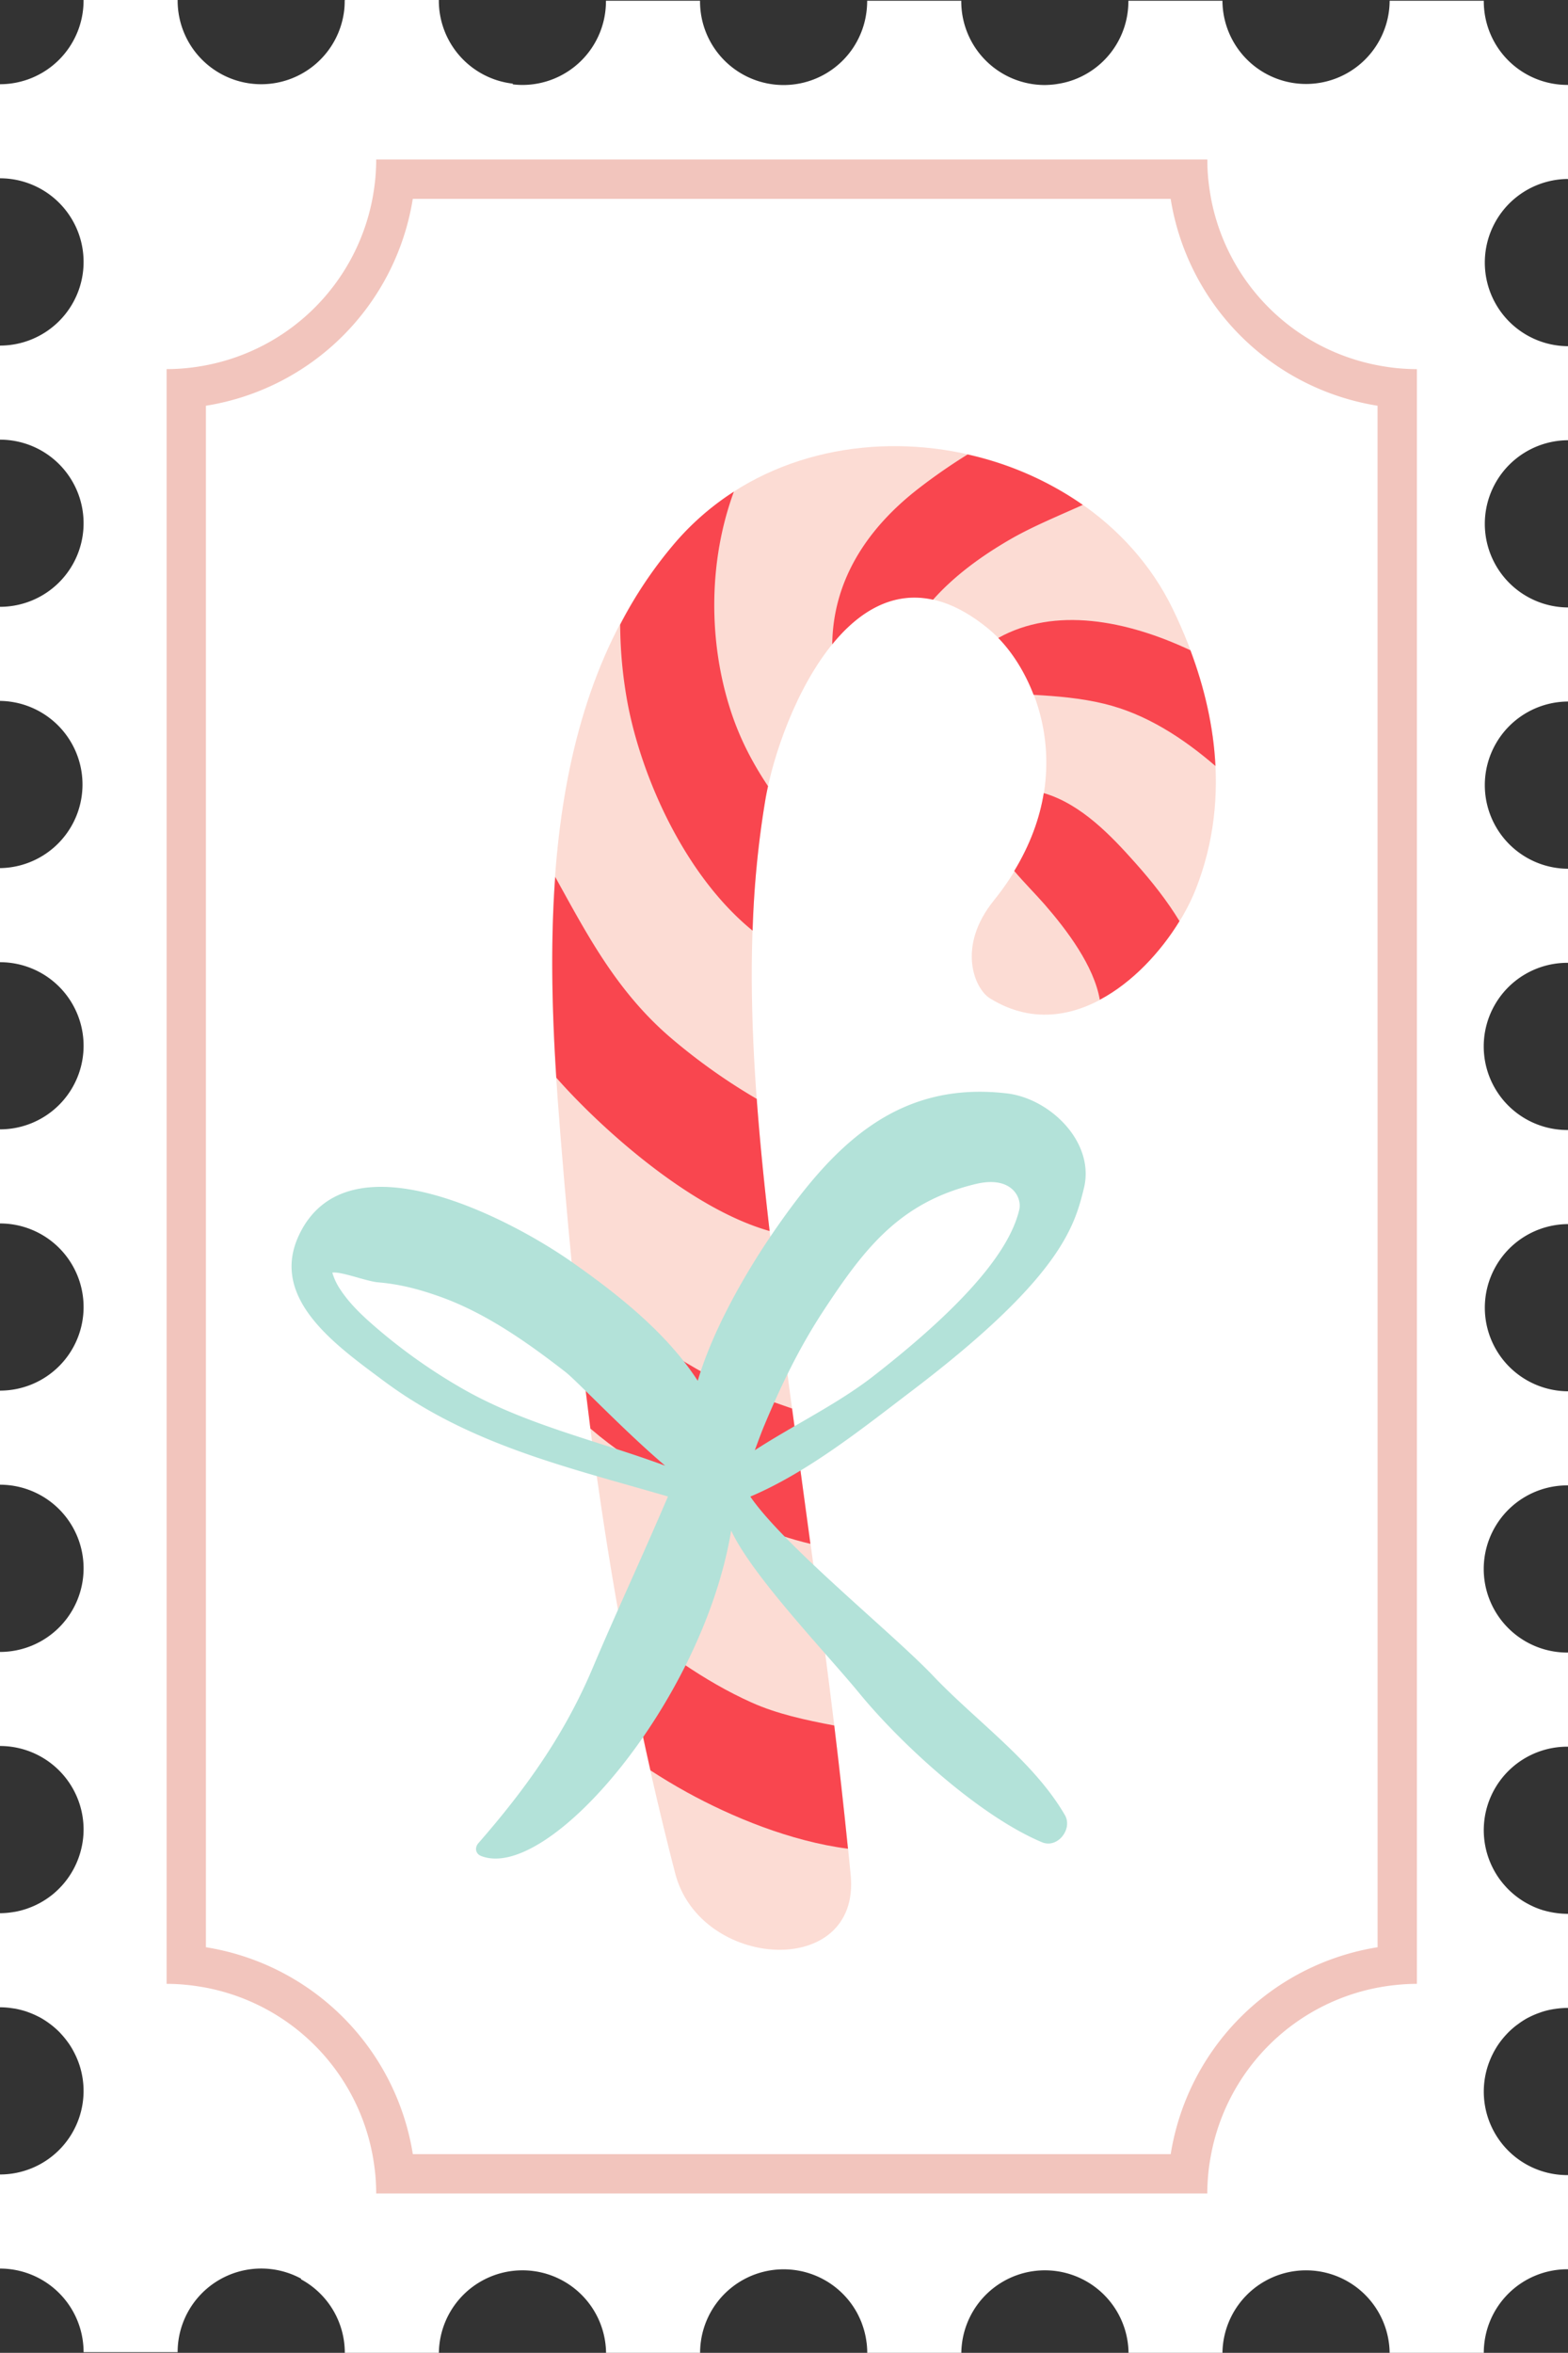 <svg xmlns="http://www.w3.org/2000/svg" width="1080" height="1620.32" viewBox="0 0 1080 1620.32"><rect x="0" y="0" width="1080" height="1620.32" fill="#333333" stroke="none"/><g id="Слой_2" data-name="Слой 2"><g id="Слой_2-2" data-name="Слой 2"><g id="Winter38_88464206"><path d="M1079.52 123.28c.18.0.32.0.48.0V58.48h-.48A57.55 57.55.0 0 1 1022 1c0-.16.0-.32.0-.47H957.15c0 .15.0.31.0.47A57.58 57.58.0 0 1 842 1c0-.16.0-.32.0-.47h-64.8c0 .15.0.31.0.47a57.54 57.54.0 0 1-41.68 55.27 57.56 57.56.0 0 1-7 1.51c-.46.09-.93.16-1.39.23a62.24 62.24.0 0 1-7.55.54A57.57 57.57.0 0 1 662.1 1c0-.16.0-.32.0-.47H597.28c0 .15.0.31.0.47a60.4 60.4.0 0 1-.59 8c-.08.43-.13.86-.2 1.29a57 57 0 0 1-4.61 15c-.12.27-.25.5-.37.79a58.59 58.59.0 0 1-3.82 6.73v0a57.51 57.51.0 0 1-48 25.75A57.56 57.56.0 0 1 482.17 1c0-.16.0-.32.0-.47H417.36c0 .15.0.31.0.47A57.57 57.57.0 0 1 359.81 58.5a53.92 53.92.0 0 1-6.64-.42V57.6A57.52 57.52.0 0 1 302.27.48c0-.18.0-.34.0-.48H237.48c0 .14.0.3.0.48h-.07c0 .15.0.31.0.47a53.47 53.47.0 0 1-.29 5.68A57.56 57.56.0 0 1 179.92 58 57.57 57.57.0 0 1 122.35.48c0-.18.0-.34.0-.48H57.55c0 .14.0.3.0.48A57.57 57.57.0 0 1 0 58H0v64.79H0A57.56 57.56.0 0 1 57.57 180.4 57.58 57.58.0 0 1 0 238H0v64.78H0a57.57 57.57.0 0 1 57.57 57.58A57.56 57.56.0 0 1 0 417.9H0v64.79H0A57.58 57.58.0 0 1 0 597.84H0v64.8H0a57.53 57.53.0 0 1 57.57 57.55A57.56 57.56.0 0 1 0 777.75H0v64.8H0a57.56 57.56.0 0 1 57.57 57.57A57.57 57.57.0 0 1 0 957.68H0v64.79H0a57.59 57.59.0 0 1 57.57 57.6A57.58 57.58.0 0 1 0 1137.64H0v64.77H0A57.56 57.56.0 0 1 57.57 1260a57.11 57.11.0 0 1-1.92 14.51 57.64 57.64.0 0 1-13.17 24.24l-.41.43a57.28 57.28.0 0 1-6.42 5.95c-.19.16-.39.29-.57.43a57 57 0 0 1-15.23 8.4c-.45.18-.89.34-1.36.5a57.42 57.42.0 0 1-8.08 2.12c-.5.07-1 .14-1.52.23a58 58 0 0 1-8.89.75H0v64.79H0c.21.0.43.0.65.0a55.22 55.22.0 0 1 7.66.64l2.14.3a67.26 67.26.0 0 1 7.49 1.9c.62.2 1.23.45 1.84.68a56.22 56.22.0 0 1 6.5 2.83c.34.17.69.31 1 .49a57.09 57.09.0 0 1 6.59 4.21c.5.38 1 .73 1.49 1.11a60.17 60.17.0 0 1 5.84 5.21c.27.29.52.58.79.88a58.36 58.36.0 0 1 4.89 6l.46.61a56.71 56.71.0 0 1 4.18 7.16c.18.36.36.72.54 1.1a58.67 58.67.0 0 1 3.08 8 57.63 57.63.0 0 1 2.42 16.46A57.56 57.56.0 0 1 0 1497.49H0v64.8H0a57.56 57.56.0 0 1 57.57 57.57h64.78a57.59 57.59.0 0 1 85-50.65v.48a57.56 57.56.0 0 1 30.14 50.63h64.8a57.58 57.58.0 0 1 115.15.0h64.77a57.57 57.57.0 0 1 108.39-27v0c1 1.94 1.93 3.94 2.76 6l.27.77c.66 1.77 1.25 3.6 1.74 5.44.1.43.23.85.32 1.26a56.46 56.46.0 0 1 1.06 5.57c0 .36.12.7.16 1.09a57.89 57.89.0 0 1 .43 6.88h64.8a57.59 57.59.0 0 1 115.17.0H842a57.58 57.58.0 0 1 115.15.0H1022a57.54 57.54.0 0 1 57.55-57.56h.48v-64.84c-.16.0-.3.0-.48.0a57.5 57.5.0 0 1-55.19-73.81 59.4 59.4.0 0 1 3.1-8.14c.15-.32.29-.62.45-.93a58.56 58.56.0 0 1 4.28-7.36c.06-.11.15-.2.22-.31a58.14 58.14.0 0 1 5.1-6.27c.26-.27.51-.55.76-.82a57.49 57.49.0 0 1 5.91-5.31c.45-.34.91-.68 1.38-1a55.62 55.62.0 0 1 6.68-4.32l.84-.41a57.42 57.42.0 0 1 6.67-2.9l1.83-.66a51.16 51.16.0 0 1 7.5-1.9c.72-.15 1.42-.24 2.13-.34a61.19 61.19.0 0 1 7.71-.65h.63.48V1318h-.48a59.36 59.36.0 0 1-7.33-.52l-2-.29c-1.94-.32-3.84-.73-5.68-1.21-.47-.15-1-.26-1.44-.38a55.73 55.73.0 0 1-6.66-2.46c-.38-.16-.73-.35-1.11-.52q-2.77-1.31-5.36-2.84l-1.25-.77a58.16 58.16.0 0 1-11.11-9.2l-.61-.68a61.12 61.12.0 0 1-4.48-5.53l-.07-.11a55.66 55.66.0 0 1-4-6.61h0a57.51 57.51.0 0 1 51.08-84h.48v-64.81h-.48a57.57 57.57.0 0 1 0-115.14h.48V958.13h-.48a57.57 57.57.0 0 1 0-115.13h.48V778.2c-.16.0-.3.0-.48.0a57.57 57.57.0 0 1 0-115.14h.48V598.28c-.16.0-.3.0-.48.0a57.58 57.58.0 0 1 0-115.15h.48v-64.8h-.48a57.58 57.58.0 0 1 0-115.15h.48V238.41h-.48a57.58 57.58.0 0 1 0-115.15z" fill="#fff"/><path d="M975.92 254.22c-4.67.0-9.28-.29-13.85-.7-4.24-.43-8.43-1.08-12.59-1.85a144.38 144.38.0 0 1-115.35-115c-.78-4.3-1.43-8.65-1.88-13.06s-.63-8.63-.64-13c0-.27-.06-.52-.06-.77H259.11c0 .18.0.35.0.53.0 4.46-.25 8.91-.66 13.24-.47 4.5-1.11 8.93-1.94 13.32h0A144.41 144.41.0 0 1 141.4 251.64c-4.21.8-8.48 1.43-12.8 1.86-4.56.43-9.17.7-13.85.7v1112c4.66.0 9.25.27 13.8.72 4.3.41 8.53 1.07 12.72 1.82a144.39 144.39.0 0 1 115.26 114.94c.8 4.31 1.45 8.69 1.9 13.11s.68 9.14.68 13.78H831.55c0-4.64.27-9.25.7-13.78s1.11-8.87 1.94-13.2a144.41 144.41.0 0 1 114.66-114.76h0c4.39-.84 8.8-1.47 13.31-1.91s9.12-.72 13.76-.72h0v-1112zM948.85 1341a171.72 171.72.0 0 0-142.5 142.49h-522A171.72 171.72.0 0 0 141.83 1341V279.42A171.74 171.74.0 0 0 284.32 136.94h522a171.78 171.78.0 0 0 142.5 142.48z" fill="#f2c5bd"/><path d="M807.87 419.58c-59.09-122.26-247.77-154.92-342-46.83C369.51 483.37 375.31 648.63 386 781.59c14 174.16 33.63 332.65 79.05 508.52 17.2 66.57 127.85 73.35 120.88 1.11-13.67-142-34.95-272-51.4-406.49-13.37-109.13-26-225.51-7.24-334.66 10.18-59.25 64.79-189.75 153.36-117.17 35.93 29.43 66.62 109.36 3.91 187.19-25.84 32-13.2 60.88-2.85 67.34 60.93 38 123.3-27.71 141.95-75.19C848.77 548.35 837.3 480.48 807.87 419.58z" fill="#fcdcd4"/><path d="M530.09 847.77c-3.46-30-6.63-60.42-8.87-91a409.07 409.07.0 0 1-60.3-43c-36.71-31.88-56.87-70.77-78.51-109.87-3.39 46.64-2.1 93.69.75 138.26C412.45 775.48 474.44 832.09 530.09 847.77z" fill="#f9464f"/><path d="M812.4 634.35c-8.47-13.94-18.88-27.18-30.48-40.17-16.19-18.19-37.14-40.49-63-48-2.79 17.27-9.28 35.36-20.35 53.62 6.77 8 14.37 15.57 20.94 23.06 15.32 17.61 34 42.32 38 65.63C780.15 676.5 799.5 655.45 812.4 634.35z" fill="#f9464f"/><path d="M431.11 477.58C439.26 529 469.34 601 518.38 640.92a670.8 670.8.0 0 1 8.9-90.85c.47-2.71 1.06-5.63 1.72-8.64-10.27-15.4-19.24-32.1-25.71-52-15.37-47.24-15.5-102.73 2.19-150.84a186.39 186.39.0 0 0-39.6 34.17 295.2 295.2.0 0 0-38.73 57.42A306.12 306.12.0 0 0 431.11 477.58z" fill="#f9464f"/><path d="M545.56 970c-22.11-7.7-43.81-14.94-60-24-33.11-18.49-65.77-41.29-91-69q5.33 53.87 12.09 106.8c2.1 1.76 4.19 3.55 6.34 5.29 31.09 25 91.32 61.4 145.2 74.1Q551.9 1016.48 545.56 970z" fill="#f9464f"/><path d="M473.35 1234.4c30.26 16.65 70.95 33.63 110.71 38.76q-4.37-43-9.45-84.86c-19.87-3.76-39.55-8-57-15.87-32.82-14.71-63-36.82-91.12-60.13 6.3 35.26 13.36 70.77 21.51 106.89C456.08 1224.42 464.48 1229.53 473.35 1234.4z" fill="#f9464f"/><path d="M819.93 447.82c-43.92-20.66-93.35-30.21-132.34-8.49 9.59 9.83 18.26 23.33 24.34 39.18 16.32.9 32.55 2.26 48.44 6.11 29.24 7 54.86 24 76.81 42.91C835.85 500.55 829.65 473.73 819.93 447.82z" fill="#f9464f"/><path d="M642.66 413c14.55-16.36 33.25-30.09 53.48-41.75 14.55-8.4 32.2-15.71 49.67-23.54a224 224 0 0 0-79.34-34.74 394 394 0 0 0-34.42 23.93c-37 28.89-58.33 64.93-58.82 106.84C591.53 421.21 614.82 406.83 642.66 413z" fill="#f9464f"/><path d="M693.63 753C616.5 743.91 572.38 790.78 532.39 849c-13.75 20-40 62-51.8 101.91C459 917.66 425.14 891 393.3 868.71 352 839.83 239 779.49 205.77 850.94c-20.23 43.55 26 75.77 58.14 99.77 59.5 44.42 127.06 59.7 196.17 79.88-19.44 45.43-35.87 80.24-51.91 118.21-19.46 46-46.19 83.35-78.74 120.61-2.58 3-1.94 7.19 1.92 8.73 46.56 18.31 152.93-107.05 172.26-224.08 14.77 31.6 65.2 83.9 88.4 112.17 29.1 35.42 82.78 84.44 125.7 102.47 10.77 4.49 21.32-9.18 15.75-18.74-21.62-37.16-61.29-64.83-90.74-95.86C614.8 1124.72 540 1064.54 516.8 1030.66c39.79-16.82 77.92-47.5 111-72.63C731.1 879.61 740.16 844.11 746.54 818.44 754.44 786.64 723.29 756.54 693.63 753zM316.92 955.39a382.56 382.56.0 0 1-62.31-45c-7.58-6.76-14.75-14-20.33-22.52a42.23 42.23.0 0 1-5.4-11.47.68.68.0 0 0 .2.0c6.18-.79 23.36 6 31.21 6.68 15 1.28 28 4.66 42.18 9.68 31.83 11.23 60.68 31.64 87.12 52.17 7.76 6.06 40.55 40.73 68.57 64.46C410.77 991.83 360.85 981 316.92 955.39zM702.07 833c-5.91 25.17-31.32 60.76-100.44 114.63-24.87 19.37-54.87 33.65-81.73 51.1 2.09-5.59 4.12-11.29 6.47-16.93 11.61-27.81 24.31-54 40.88-79.23 28-42.64 52.44-74.62 104.72-87.16C696.8 809.37 704 824.76 702.07 833z" fill="#b3e2d9"/></g></g></g></svg>